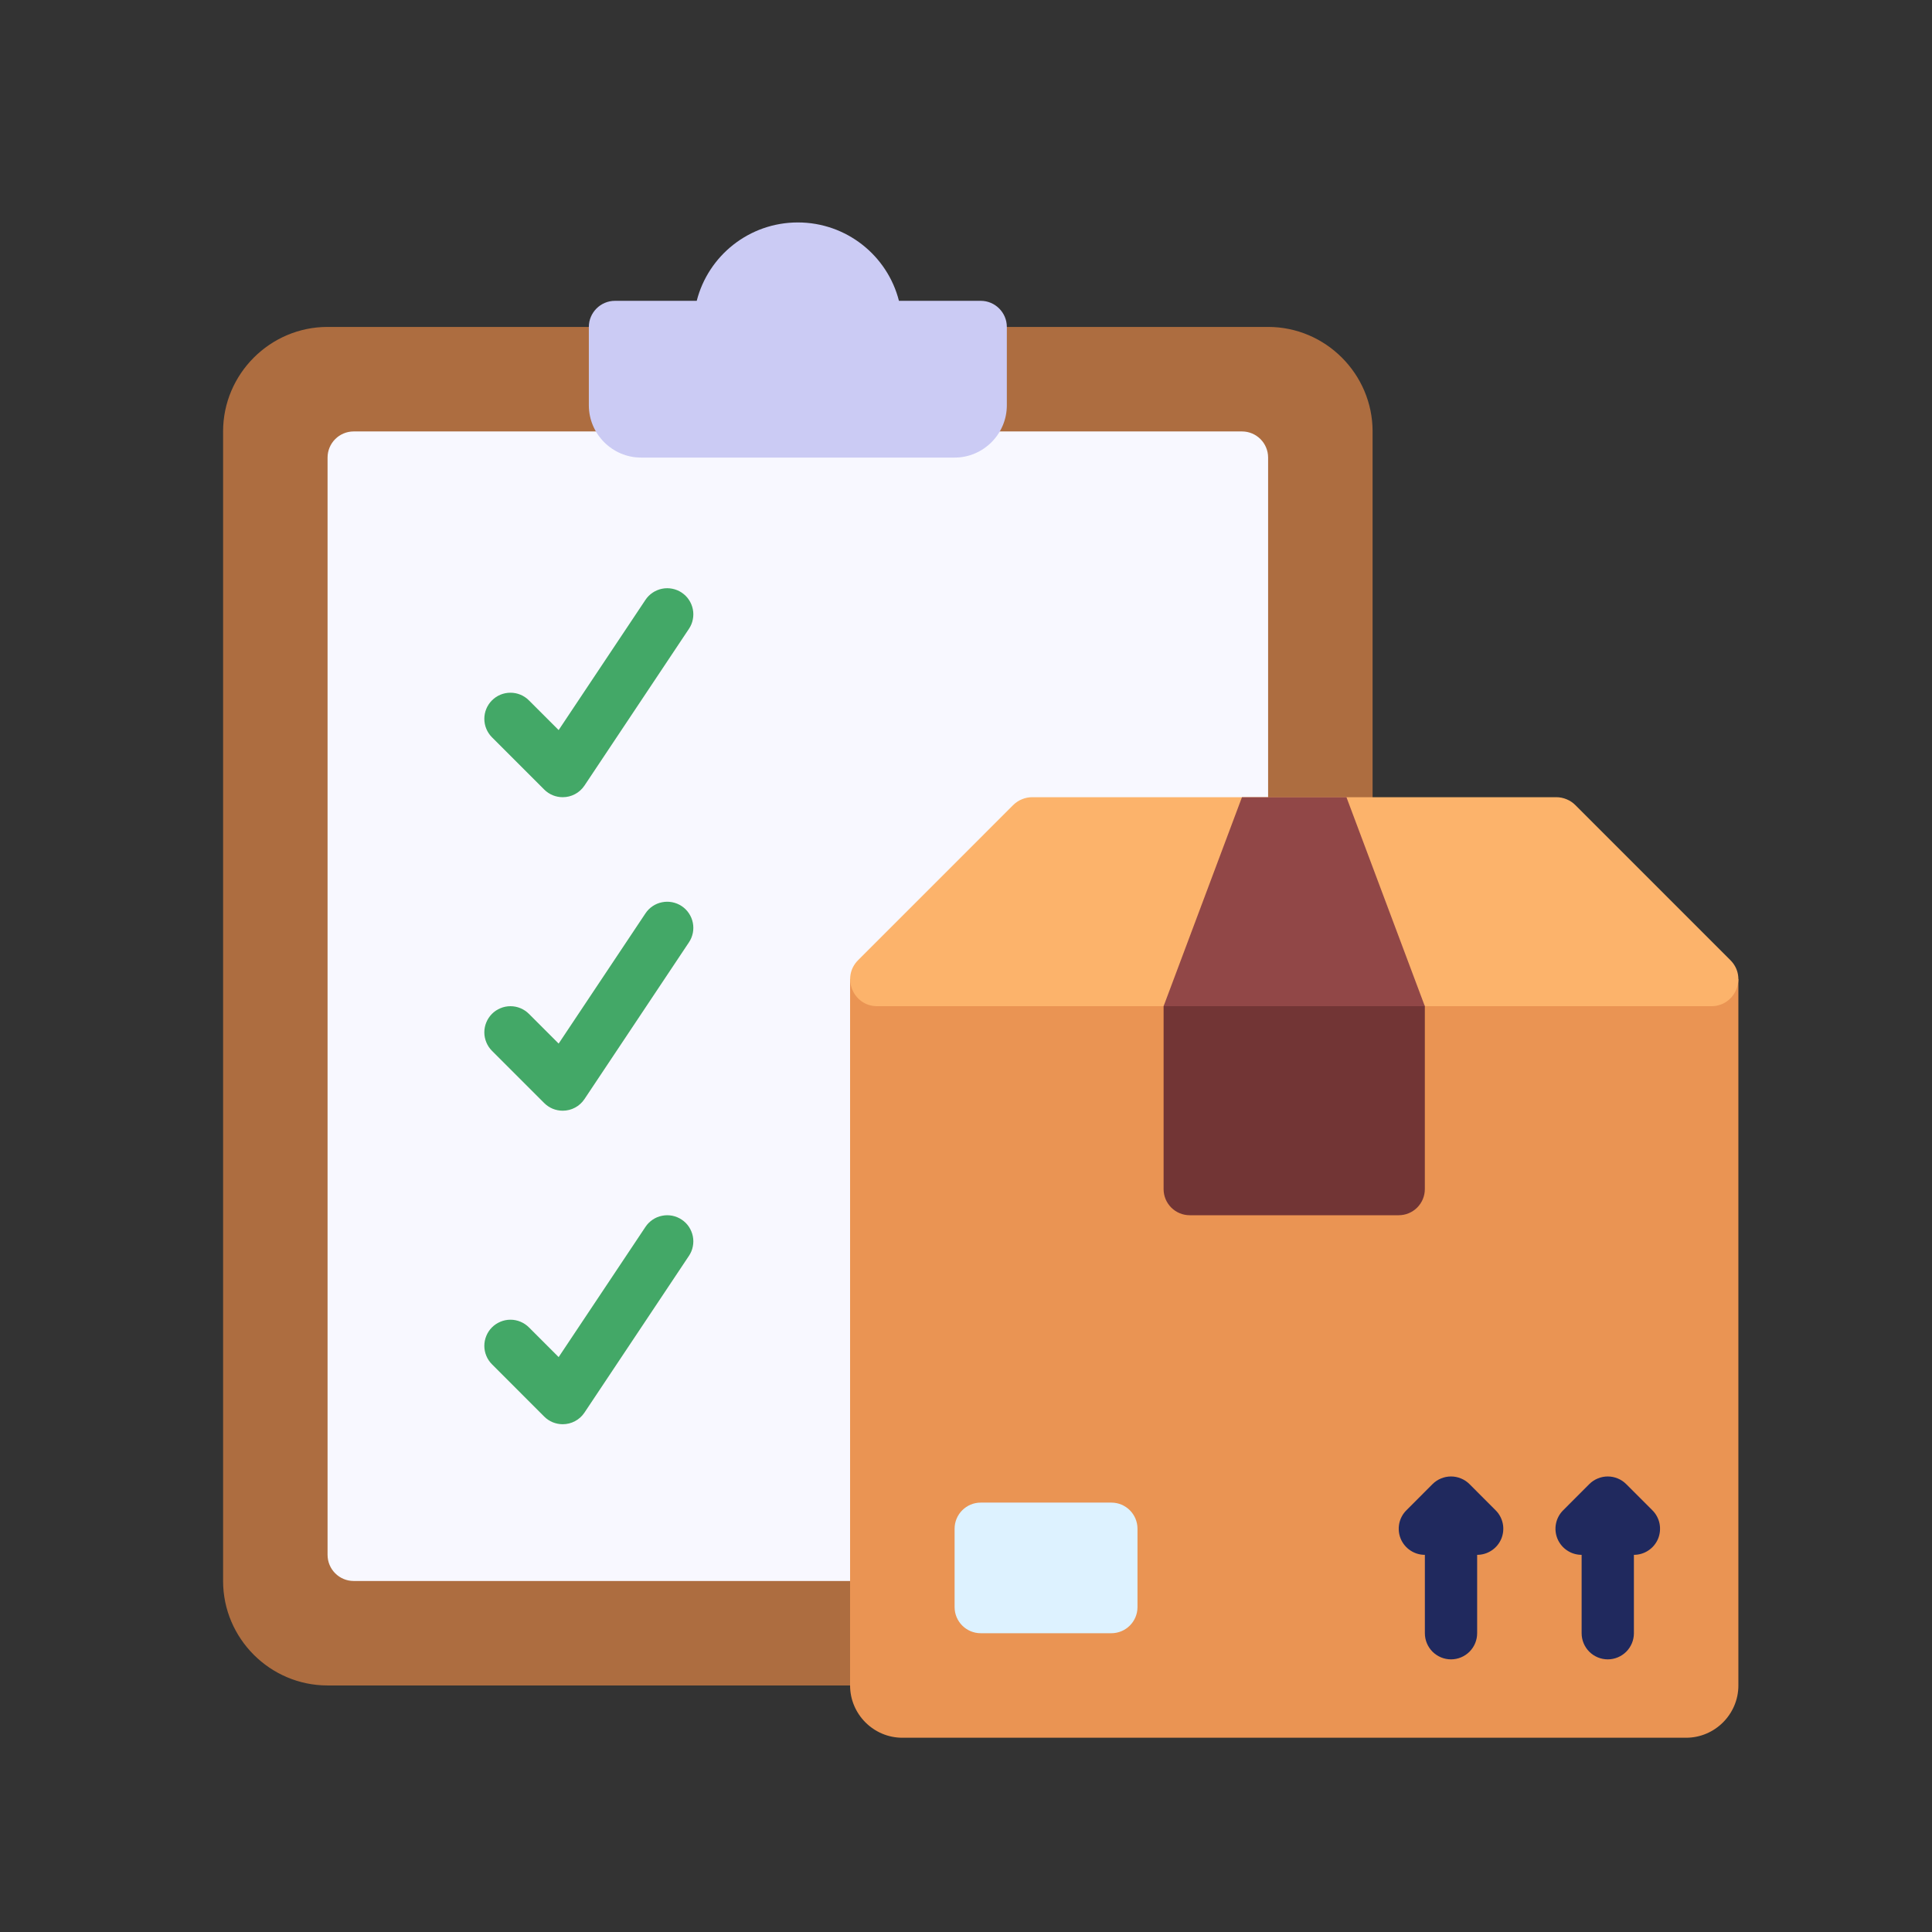 <svg width="51" height="51" viewBox="0 0 51 51" fill="none" xmlns="http://www.w3.org/2000/svg">
<rect x="0" y="0" width="51" height="51" fill="#333333" stroke="none"/>
<path d="M36.233 41.734V11.389C36.233 9.872 34.992 8.63 33.475 8.63H8.647C7.13 8.63 5.889 9.872 5.889 11.389V41.734C5.889 43.251 7.13 44.492 8.647 44.492H33.475C34.207 44.492 34.908 44.202 35.426 43.684C35.943 43.167 36.233 42.465 36.233 41.734Z" fill="#AD6D40"/>
<path d="M32.785 11.389H9.337C8.956 11.389 8.647 11.698 8.647 12.079V41.044C8.647 41.425 8.956 41.734 9.337 41.734H32.785C33.166 41.734 33.475 41.425 33.475 41.044V12.079C33.475 11.698 33.166 11.389 32.785 11.389Z" fill="#F8F8FF"/>
<path d="M26.578 8.63V10.699C26.578 11.458 25.958 12.079 25.199 12.079H16.923C16.165 12.079 15.544 11.458 15.544 10.699V8.63C15.544 8.251 15.854 7.941 16.234 7.941H18.392C18.696 6.748 19.778 5.872 21.061 5.872C22.344 5.872 23.427 6.748 23.73 7.941H25.889C26.268 7.941 26.578 8.251 26.578 8.63Z" fill="#CBCBF4"/>
<path d="M45.889 25.844V44.492C45.889 45.251 45.268 45.872 44.509 45.872H23.82C23.061 45.872 22.44 45.251 22.44 44.492V25.844H45.889Z" fill="#EA9453"/>
<path d="M45.678 25.346L41.586 21.253C41.52 21.187 41.442 21.134 41.355 21.099C41.269 21.063 41.176 21.044 41.083 21.044H27.247C27.154 21.044 27.061 21.063 26.975 21.099C26.889 21.134 26.81 21.187 26.744 21.253L22.652 25.346C22.203 25.794 22.521 26.561 23.155 26.561H45.176C45.81 26.561 46.127 25.794 45.678 25.346Z" fill="#FCB36B"/>
<path d="M37.612 26.561V31.389C37.612 31.572 37.54 31.747 37.41 31.877C37.281 32.006 37.106 32.079 36.923 32.079H31.405C31.223 32.079 31.047 32.006 30.918 31.877C30.788 31.747 30.716 31.572 30.716 31.389V26.561L31.405 25.872H36.923L37.612 26.561Z" fill="#723535"/>
<path d="M29.337 39.665H25.889C25.508 39.665 25.199 39.974 25.199 40.355V42.423C25.199 42.804 25.508 43.113 25.889 43.113H29.337C29.718 43.113 30.027 42.804 30.027 42.423V40.355C30.027 39.974 29.718 39.665 29.337 39.665Z" fill="#DDF2FF"/>
<path d="M37.612 26.561L35.543 21.044H32.785L30.716 26.561H37.612Z" fill="#914747"/>
<path d="M38.791 39.177C38.727 39.113 38.651 39.062 38.567 39.028C38.483 38.993 38.394 38.975 38.303 38.975C38.212 38.975 38.123 38.993 38.039 39.028C37.955 39.062 37.879 39.113 37.815 39.177L37.126 39.867C37.029 39.963 36.963 40.086 36.936 40.22C36.91 40.354 36.923 40.493 36.975 40.619C37.028 40.745 37.116 40.853 37.23 40.928C37.343 41.004 37.477 41.044 37.613 41.044V43.113C37.613 43.296 37.686 43.471 37.815 43.601C37.945 43.73 38.12 43.803 38.303 43.803C38.486 43.803 38.661 43.73 38.791 43.601C38.92 43.471 38.993 43.296 38.993 43.113V41.044C39.129 41.044 39.263 41.004 39.376 40.928C39.49 40.853 39.578 40.745 39.631 40.619C39.683 40.493 39.697 40.354 39.67 40.22C39.643 40.086 39.577 39.963 39.48 39.867L38.791 39.177ZM43.618 39.867L42.928 39.177C42.864 39.113 42.788 39.062 42.705 39.028C42.621 38.993 42.532 38.975 42.441 38.975C42.35 38.975 42.261 38.993 42.177 39.028C42.093 39.062 42.017 39.113 41.953 39.177L41.264 39.867C41.167 39.963 41.101 40.086 41.074 40.22C41.047 40.354 41.061 40.493 41.113 40.619C41.166 40.745 41.254 40.853 41.368 40.928C41.481 41.004 41.615 41.044 41.751 41.044V43.113C41.751 43.296 41.824 43.471 41.953 43.601C42.083 43.73 42.258 43.803 42.441 43.803C42.624 43.803 42.799 43.73 42.929 43.601C43.058 43.471 43.131 43.296 43.131 43.113V41.044C43.267 41.044 43.401 41.004 43.514 40.928C43.628 40.853 43.716 40.745 43.769 40.619C43.821 40.493 43.834 40.354 43.808 40.22C43.781 40.086 43.715 39.963 43.618 39.867Z" fill="#20295E"/>
<path d="M14.854 21.044C14.763 21.044 14.674 21.026 14.59 20.992C14.506 20.957 14.43 20.906 14.366 20.842L12.987 19.463C12.858 19.333 12.785 19.158 12.785 18.975C12.785 18.792 12.858 18.617 12.987 18.488C13.116 18.358 13.292 18.286 13.475 18.286C13.658 18.286 13.833 18.358 13.962 18.488L14.747 19.272L17.039 15.834C17.089 15.759 17.154 15.694 17.229 15.644C17.304 15.594 17.389 15.559 17.478 15.541C17.566 15.523 17.658 15.523 17.747 15.541C17.835 15.558 17.92 15.593 17.995 15.643C18.071 15.694 18.136 15.758 18.186 15.834C18.236 15.909 18.271 15.993 18.289 16.082C18.307 16.171 18.307 16.262 18.289 16.351C18.272 16.44 18.237 16.525 18.186 16.6L15.428 20.738C15.365 20.832 15.28 20.91 15.179 20.963C15.079 21.017 14.967 21.044 14.854 21.044ZM14.854 29.32C14.763 29.32 14.674 29.302 14.59 29.268C14.506 29.233 14.43 29.182 14.366 29.118L12.987 27.739C12.923 27.675 12.872 27.599 12.838 27.515C12.803 27.431 12.785 27.342 12.785 27.251C12.785 27.16 12.803 27.071 12.838 26.987C12.872 26.904 12.923 26.828 12.987 26.763C13.051 26.699 13.127 26.649 13.211 26.614C13.294 26.579 13.384 26.561 13.475 26.561C13.565 26.561 13.655 26.579 13.739 26.614C13.822 26.649 13.898 26.699 13.962 26.763L14.747 27.548L17.039 24.11C17.14 23.958 17.298 23.852 17.478 23.817C17.657 23.781 17.843 23.818 17.995 23.919C18.148 24.021 18.253 24.179 18.289 24.358C18.325 24.537 18.288 24.724 18.186 24.876L15.428 29.014C15.365 29.108 15.28 29.186 15.179 29.239C15.079 29.293 14.967 29.32 14.854 29.32ZM14.854 37.596C14.763 37.596 14.674 37.578 14.59 37.544C14.506 37.509 14.43 37.458 14.366 37.394L12.987 36.014C12.923 35.95 12.872 35.874 12.838 35.791C12.803 35.707 12.785 35.617 12.785 35.527C12.785 35.436 12.803 35.347 12.838 35.263C12.872 35.179 12.923 35.103 12.987 35.039C13.051 34.975 13.127 34.925 13.211 34.89C13.294 34.855 13.384 34.837 13.475 34.837C13.565 34.837 13.655 34.855 13.739 34.89C13.822 34.925 13.898 34.975 13.962 35.039L14.747 35.824L17.039 32.386C17.089 32.311 17.154 32.246 17.229 32.196C17.304 32.145 17.389 32.11 17.478 32.093C17.566 32.075 17.658 32.075 17.747 32.092C17.835 32.11 17.92 32.145 17.995 32.195C18.071 32.245 18.136 32.31 18.186 32.385C18.236 32.461 18.271 32.545 18.289 32.634C18.307 32.723 18.307 32.814 18.289 32.903C18.272 32.992 18.237 33.076 18.186 33.152L15.428 37.29C15.365 37.384 15.28 37.462 15.179 37.515C15.079 37.569 14.967 37.596 14.854 37.596Z" fill="#43A867"/>
</svg>
